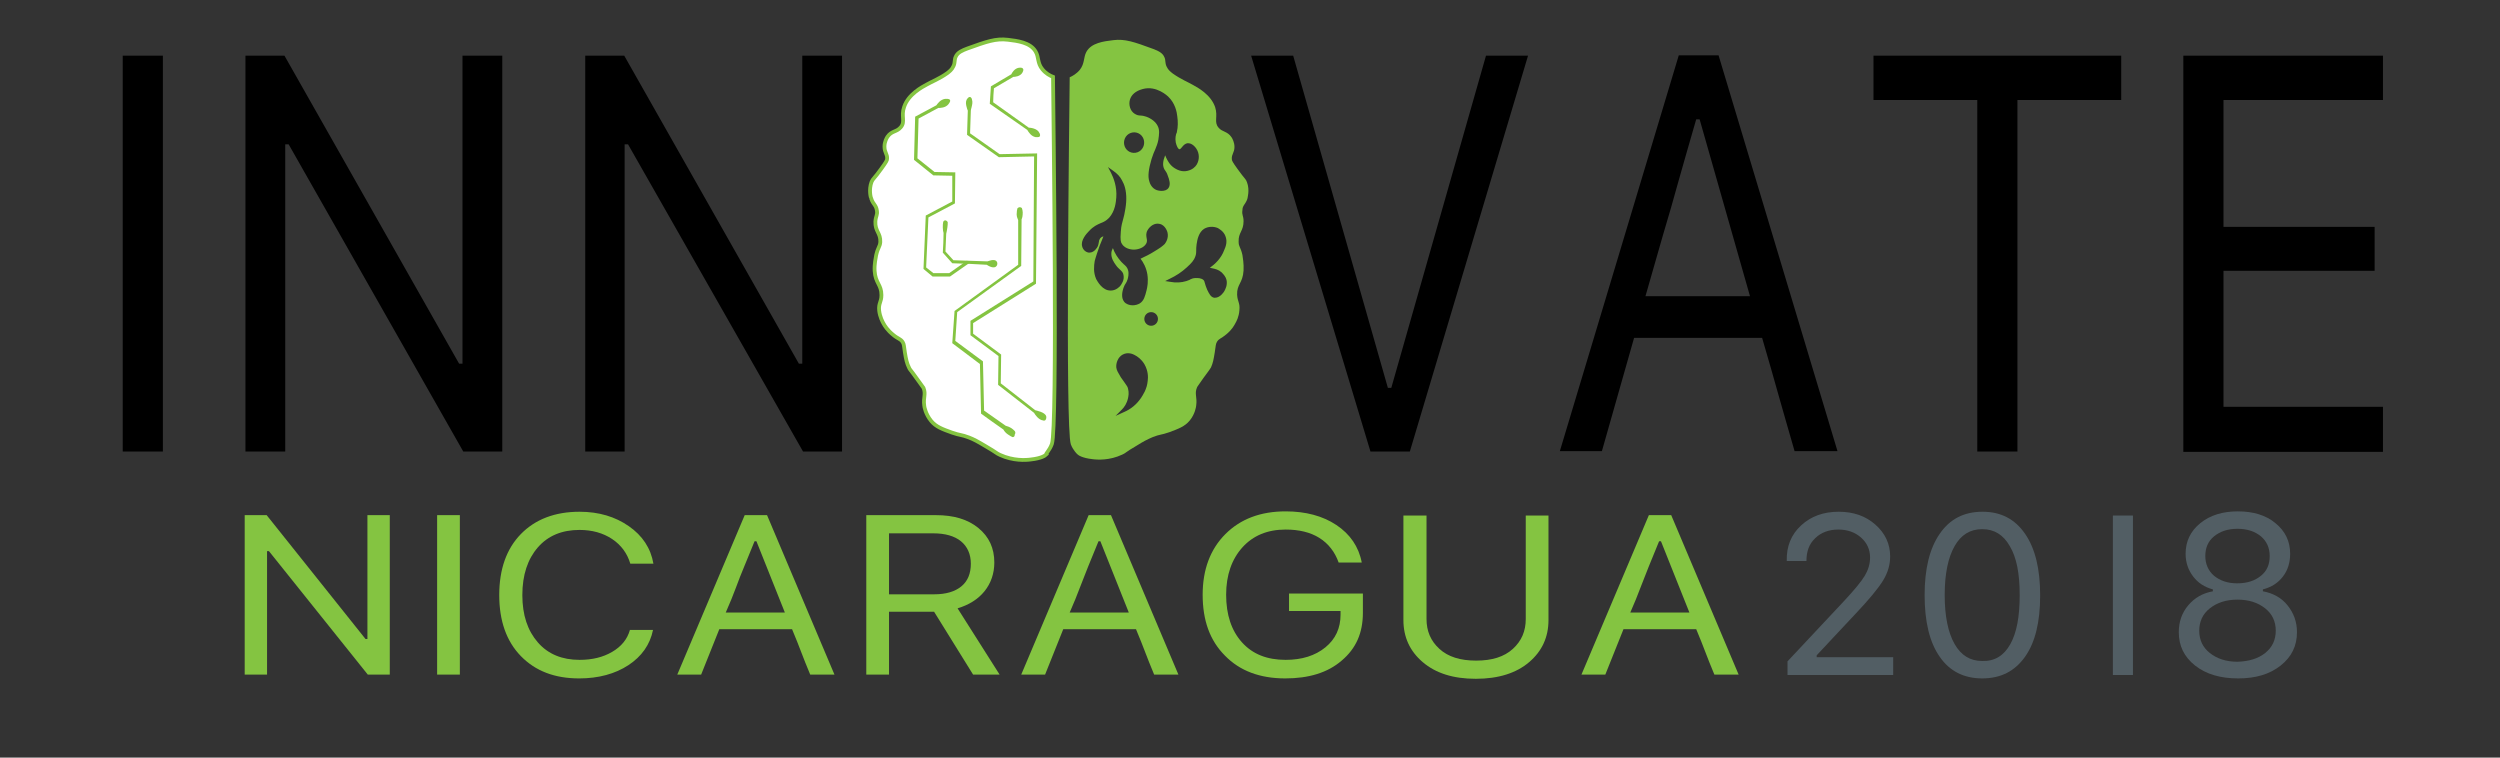 <?xml version="1.0" encoding="utf-8"?>
<!-- Generator: Adobe Illustrator 21.0.0, SVG Export Plug-In . SVG Version: 6.00 Build 0)  -->
<svg version="1.1" id="Layer_1" xmlns="http://www.w3.org/2000/svg" xmlns:xlink="http://www.w3.org/1999/xlink" x="0px" y="0px"
	 viewBox="0 0 660 200" style="enable-background:new 0 0 660 200;" xml:space="preserve">
<rect x="0" y="0" width="660" height="200" fill="#333333" stroke="none"/>
<style type="text/css">
	.st0{fill:#FFFFFF;stroke:#84C441;stroke-miterlimit:10;}
	.st1{fill:#84C441;}
	.st2{fill:#808080;}
	.st3{fill:#525E64;}
</style>
<path class="st0" d="M277.7,117.2c1.5-4.2,0.4-86.2,0.3-96.9c-0.8-0.3-1.9-0.9-2.8-2c-1.4-1.7-0.9-3.2-1.8-4.7
	c-1.4-2.4-4.8-2.8-7.3-3.1c-3.2-0.4-5.7,0.5-10.7,2.3c-1.3,0.5-2.6,1-3.1,2.2c-0.4,0.8-0.1,1.5-0.6,2.5c-0.4,0.9-1.1,1.4-1.6,1.8
	c-2.1,1.5-4.2,2.3-5.4,3c-1.3,0.7-4.9,2.6-6,5.9c-0.9,2.5,0.4,3.9-0.9,5.4c-1.1,1.3-2.4,0.9-3.5,2.5c-0.2,0.3-0.8,1.3-0.8,2.6
	c0,1.6,0.8,2,0.7,3.2c0,0.4-0.2,0.8-1.5,2.6c-2,2.8-2.2,2.6-2.6,3.5c-0.8,2.1-0.2,4.3-0.1,4.4c0.5,1.6,1.3,1.7,1.5,3.2
	c0.2,1.2-0.3,1.4-0.4,2.9c-0.1,2.6,1.4,3,1.3,5.4c-0.1,1.3-0.6,1.3-1.1,3.5c-0.1,0.7-0.5,2.3-0.4,4.1c0.2,3.3,1.8,3.6,1.8,6.4
	c0,1.9-0.8,2.1-0.6,4.1c0.2,1.7,0.9,3,1.2,3.5c0.2,0.4,1,1.7,2.5,2.9c1.3,1.1,1.9,1,2.5,1.9c0.4,0.7,0.3,0.9,0.6,2.8
	c0.3,1.8,0.5,2.8,1.1,4c0.2,0.5,0.3,0.4,2,2.8c1.1,1.5,1.6,2.2,1.8,2.5c0.7,1.7-0.1,2.5,0.2,4.7c0,0.3,0.4,2.3,1.8,4
	c1.3,1.6,3,2.2,5.5,3.1c2.3,0.8,2.4,0.5,4.5,1.3c1.3,0.5,2.4,1.1,4.4,2.3c3.1,1.8,2.7,1.8,3.8,2.3c3.5,1.6,6.8,1.4,8.2,1.2
	c2.7-0.3,3.7-1,4-1.3C276,119.8,277.1,118.9,277.7,117.2z"/>
<g>
	<path class="st1" d="M267.3,115.4c-0.3-0.1-0.7-0.4-1.2-0.7c-0.6-0.4-1-0.9-1.2-1.3c-2-1.4-4-2.8-5.9-4.2
		c-0.1-4.4-0.2-8.7-0.3-13.1l-7.3-5.5l0.6-8.5l16.8-12.2c0-3.9,0-7.9,0-11.8c-0.1-0.3-0.4-0.8-0.4-1.5c0-0.7,0.1-1.3,0.2-1.6
		c0,0,0.3-0.3,0.6-0.3c0.3,0,0.6,0.2,0.6,0.3c0.1,0.3,0.2,0.7,0.2,1.1c0,0.8-0.1,1.4-0.3,1.8c0,4.1-0.1,8.2-0.1,12.3
		c-5.6,4.1-11.3,8.1-16.9,12.2l-0.5,7.6l7.3,5.4l0.3,13c1.9,1.3,3.8,2.7,5.7,4c0.4,0.1,1,0.3,1.6,0.7c0.3,0.2,0.6,0.5,0.8,0.7
		c0.2,0.3,0.2,0.6,0,0.9C267.9,115.3,267.6,115.4,267.3,115.4z"/>
</g>
<g>
	<path class="st1" d="M246.2,73l-2.4-2l0.6-14.1l7-3.7l0-6.8l-5-0.1l-5.1-4.1l0.3-11.4c1.9-1,3.7-2,5.6-3c0.3-0.4,1-1.5,2.3-1.7
		c0.2,0,1.1-0.1,1.3,0.3c0.2,0.4-0.3,0.9-0.4,1.1c-0.8,1-2.2,1-2.7,1c-1.7,0.9-3.5,1.9-5.2,2.8c-0.1,3.5-0.2,7-0.3,10.5l4.5,3.6
		l5.5,0.1l-0.1,8.2l-7,3.7l-0.6,13.2l1.9,1.5l4.2,0l4.7-3.3l0.5,0.7l-5,3.5L246.2,73z"/>
</g>
<g>
	<path class="st1" d="M251.4,69.5l-2.5-2.8c0.1-1.7,0.2-3.5,0.2-5.2c-0.1-0.3-0.2-0.8-0.2-1.4c0-0.6,0-1.1,0.1-1.5
		c0.1-0.3,0.4-0.5,0.7-0.4c0.3,0.1,0.5,0.4,0.5,0.5c0,0.4,0,0.8-0.1,1.4c-0.1,0.7-0.2,1.2-0.3,1.6c-0.1,1.6-0.1,3.1-0.2,4.7
		c0.7,0.8,1.4,1.5,2.1,2.3c3,0.1,6,0.2,9,0.3c0.1,0,1.8-0.8,2.4,0c0.1,0.1,0.2,0.3,0.2,0.6v0c0,0.3-0.1,0.5-0.2,0.6
		c-0.4,0.6-1.4,0.5-2.6-0.3C257.5,69.7,254.5,69.6,251.4,69.5z"/>
</g>
<g>
	<path class="st1" d="M273.4,36.2c-1.2-0.2-1.9-1.4-2.2-1.9c-3.3-2.3-6.6-4.6-9.9-6.9c0.1-1.5,0.2-3.1,0.3-4.6
		c1.8-1.1,3.6-2.1,5.4-3.2c0.1-0.3,0.8-1.5,1.9-1.7c0.1,0,1-0.2,1.2,0.3c0.2,0.3-0.1,0.8-0.2,1c-0.6,1-2,1.1-2.4,1.1
		c-1.7,1-3.4,2-5.1,3c-0.1,1.2-0.2,2.5-0.2,3.7c3.1,2.2,6.3,4.5,9.4,6.7c0.4,0,2.3,0.2,2.8,1.4c0.1,0.1,0.3,0.6,0.1,0.9
		C274.3,36.3,273.6,36.2,273.4,36.2z"/>
</g>
<g>
	<path class="st1" d="M275.4,111c-1.2-0.1-2.2-1.6-2.4-2c-3.2-2.5-6.3-4.9-9.5-7.4c0-2.5,0.1-5.1,0.1-7.6l-7.4-5.5l0-3.8l16.6-10.4
		l0.2-33l-9.3,0.2l-8.4-5.9c0.1-2.1,0.1-4.3,0.2-6.4c-0.1-0.2-0.2-0.5-0.3-0.9c-0.2-0.7-0.3-1.4,0-2c0,0,0.4-0.7,0.8-0.7
		c0.4,0,0.6,0.5,0.6,0.7c0.2,0.6,0.1,1.2-0.1,2c-0.1,0.4-0.2,0.7-0.2,0.9c-0.1,2-0.1,4-0.2,6c2.6,1.8,5.2,3.7,7.8,5.5l9.9-0.2
		l-0.3,34.4l-16.6,10.4l0,2.8l7.4,5.5l-0.1,7.6c3,2.4,6.1,4.7,9.1,7.1c0.3,0.1,2.6,0.5,2.9,1.6c0,0.1,0.1,0.5-0.1,0.8
		C276,111.1,275.5,111.1,275.4,111z"/>
</g>
<g>
	<path class="st1" d="M329.3,52.5c0-0.1,0.7-2.3-0.1-4.4c-0.3-0.9-0.5-0.7-2.5-3.5c-1.3-1.8-1.5-2.2-1.5-2.6
		c-0.1-1.3,0.7-1.7,0.7-3.2c0-1.3-0.6-2.3-0.8-2.6c-1.1-1.6-2.4-1.3-3.4-2.5c-1.3-1.5-0.1-2.9-0.9-5.4c-1.1-3.3-4.6-5.2-5.9-5.9
		c-1.2-0.7-3.2-1.5-5.3-3c-0.5-0.4-1.2-0.9-1.6-1.8c-0.5-1-0.2-1.7-0.6-2.5c-0.5-1.2-1.7-1.7-3-2.2c-4.9-1.8-7.4-2.7-10.5-2.3
		c-2.5,0.3-5.8,0.7-7.1,3.1c-0.8,1.5-0.4,3-1.7,4.7c-0.9,1.1-2,1.7-2.7,2c-0.1,10.7-1.2,92.8,0.3,96.9c0.6,1.6,1.7,2.6,1.7,2.6
		c0.3,0.3,1.3,1,3.9,1.3c1.4,0.2,4.6,0.4,8-1.2c1.1-0.5,0.6-0.5,3.7-2.3c1.9-1.2,2.9-1.7,4.3-2.3c2-0.8,2.1-0.5,4.4-1.3
		c2.4-0.9,4.1-1.5,5.4-3.1c1.4-1.7,1.7-3.7,1.7-4c0.3-2.2-0.5-3,0.2-4.7c0.1-0.3,0.7-1,1.7-2.5c1.7-2.3,1.7-2.3,2-2.8
		c0.5-1.1,0.7-2.1,1-4c0.3-1.8,0.2-2.1,0.6-2.8c0.6-0.9,1.1-0.8,2.4-1.9c1.5-1.2,2.2-2.5,2.4-2.9c0.3-0.5,1-1.8,1.1-3.5
		c0.2-2-0.5-2.2-0.6-4.1c-0.1-2.8,1.5-3,1.7-6.4c0.1-1.8-0.2-3.4-0.3-4.1c-0.5-2.2-1-2.1-1-3.5c-0.1-2.4,1.3-2.8,1.3-5.4
		c0-1.5-0.5-1.6-0.3-2.9C328,54.2,328.8,54,329.3,52.5z M298.3,26.3c0.4-1.3,1.5-2.3,3.4-2.8c3.6-1,6.6,1.9,6.7,2
		c1.9,1.8,2.3,4.2,2.4,5.2c0.2,1.4,0.2,2.8-0.1,4.1l0,0.1c-0.3,0.6-0.5,1.6-0.3,2.7c0.2,0.9,0.6,1.8,1,1.8c0.2,0,0.4-0.3,0.6-0.5
		c0.4-0.5,0.8-1,1.6-1.1c0.7,0,1.5,0.4,2.2,1.4c0.9,1.3,0.9,3,0.1,4.3c-0.4,0.6-1.1,1.3-2.4,1.6c-1.6,0.4-2.9-0.4-3.4-0.7
		c-1.3-0.8-1.9-2.1-2.2-2.7c-0.1-0.2-0.2-0.5-0.3-0.7c-0.6,1.5-0.7,2.6-0.3,3.5c0.1,0.2,0.2,0.4,0.3,0.5c0.2,0.3,0.5,0.7,0.7,1.4
		c0.4,1,0.8,2.3,0.2,3.2c-0.4,0.6-1.1,0.8-1.9,0.8c-0.4,0-0.9-0.1-1.2-0.2c-1.4-0.5-1.9-1.9-2-2.4c-0.4-1.2-0.2-3.1,0.6-5.8
		c0.4-1.2,0.7-2,1-2.6c0.3-0.8,0.6-1.4,0.8-2.5c0.2-1.4,0.4-2.6-0.2-3.7c-0.5-1-1.6-1.9-3-2.4c-0.6-0.2-1.1-0.3-1.5-0.3
		c-0.5,0-1-0.1-1.6-0.5C298.4,29.3,297.9,27.7,298.3,26.3z M298.5,35.1c1.4-0.5,2.9,0.2,3.4,1.6c0.5,1.4-0.2,3-1.6,3.5
		c-1.4,0.5-2.9-0.2-3.4-1.6S297.1,35.6,298.5,35.1z M303,100.5c-0.2,2.3-1.3,3.8-1.8,4.6c-1.1,1.6-2.6,2.9-4.5,3.7l-2.2,1l1.7-1.7
		c0.6-0.6,1.3-1.6,1.6-3c0.1-0.5,0.3-1.4,0-2.5c-0.1-0.5-0.3-0.7-0.7-1.3c-0.3-0.4-0.6-0.9-1.2-1.7c-0.7-1.2-1.1-1.8-1.2-2.6
		c-0.1-1.1,0.4-2.7,1.7-3.4c1.5-0.8,2.9,0,3.1,0.1c0.8,0.4,1.8,1.1,2.6,2.4C303.2,98,303.1,99.7,303,100.5z M303.9,86
		c-1,0-1.8-0.8-1.8-1.8s0.8-1.8,1.8-1.8s1.8,0.8,1.8,1.8S304.9,86,303.9,86z M304.7,66.4c-1.1,0.7-2.3,1.3-3.6,1.9
		c0.7,0.9,1.5,2.3,1.8,4.1c0.3,1.9,0,3.4-0.2,4.2c-0.4,1.6-0.7,2.8-1.8,3.5c-0.5,0.3-1.2,0.5-1.9,0.5c-0.8,0-1.7-0.3-2.2-0.9
		c-1-1.2-0.4-3.1-0.2-3.7c0.2-0.6,0.4-0.9,0.6-1.2c0.2-0.3,0.3-0.5,0.5-1.1c0.1-0.4,0.4-1.4,0.1-2.4c-0.2-0.7-0.6-1.1-1.2-1.6
		c-0.2-0.2-0.4-0.4-0.6-0.6c-0.9-1-1.7-2.2-2.2-3.6c-0.2,0.4-0.4,0.9-0.4,1.3c-0.1,1.4,0.7,2.5,1.2,3.2c0.4,0.6,0.8,0.9,1.1,1.2
		c0.4,0.4,0.8,0.7,0.9,1.4c0.3,1.4-0.6,2.5-0.8,2.8c-0.2,0.3-1.2,1.3-2.5,1.3c-2.3,0.1-3.6-2.5-3.9-3c-0.8-1.8-0.6-3.5-0.4-4.8
		c0.1-0.3,0.2-0.9,1.3-4c0.4-0.9,0.7-1.8,1-2.5c-0.4,0.1-0.7,0.3-0.9,0.6c-0.2,0.3-0.3,0.6-0.3,0.9c-0.1,0.4-0.1,0.9-0.5,1.5
		c-0.6,0.9-1.3,1.3-2.1,1.3c-0.9-0.1-1.6-0.8-1.8-1.6c-0.5-1.6,1.1-3.4,1.8-4.1c1.2-1.3,2.2-1.7,3.1-2.1c0.8-0.3,1.4-0.6,2.2-1.4
		c1.6-1.8,1.8-4.1,1.9-5.4c0.2-2.8-0.7-5.1-1.4-6.5l-0.8-1.5l1.4,1c1,0.7,1.8,1.5,2.3,2.5c0.1,0.3,0.4,0.7,0.6,1.3
		c0.6,1.7,0.7,3.8,0.3,6.2c-0.2,1.3-0.4,2.1-0.6,2.8c-0.2,0.8-0.5,1.6-0.6,3.2c-0.2,2.3,0,2.9,0.3,3.3c0.9,1.5,3,1.5,3.1,1.5
		c1.2,0,2.7-0.5,3.3-1.6c0.3-0.5,0.2-1,0.1-1.5c-0.1-0.6-0.2-1.3,0.3-2.1c0.6-1,1.8-1.9,3.1-1.6c1.6,0.3,2.1,2.2,2.1,2.2
		c0.4,1.5-0.4,2.7-0.7,3.1C306.9,65,306.2,65.5,304.7,66.4z M323.2,76.9c-0.1,0.2-1.1,1.7-2.4,1.7c-0.1,0-0.2,0-0.3,0
		c-0.9-0.2-1.3-1.1-1.8-2.1c-0.3-0.7-0.5-1.3-0.6-1.7c-0.1-0.5-0.2-0.7-0.4-0.9c-0.6-0.5-1.4-0.5-2-0.5c-0.7,0-1.2,0.2-1.7,0.5
		c-0.2,0.1-0.5,0.2-0.8,0.3c-1.3,0.4-2.7,0.5-4.3,0.2l-1.3-0.2l1.2-0.6c1.7-0.8,3.2-1.8,4.5-3c1.2-1.1,1.9-1.8,2.3-3
		c0.2-0.6,0.2-1,0.2-1.5c0-0.4,0-0.9,0.1-1.6c0.2-1.4,0.6-3.2,2-4.1c1-0.6,2.4-0.7,3.6-0.2c0.3,0.2,1.5,0.8,2,2.1
		c0.6,1.5,0.1,2.8-0.3,3.7c-0.8,2.2-2.4,3.7-3.8,4.7c0.2,0,0.3,0.1,0.5,0.1c1,0.2,1.8,0.4,2.6,1.1c0.6,0.6,1.1,1.2,1.3,2
		C324.1,75.2,323.5,76.4,323.2,76.9z"/>
</g>
<path class="st2" d="M645.7,79C645.7,79,645.7,79,645.7,79C645.7,79,645.7,79,645.7,79z"/>
<path class="st2" d="M664.7,128.5"/>
<path class="st1" d="M70.6,178.1c-1.2,0-2.2,0-3,0c-0.8,0-1.8,0-3,0v-42.1h5.8l26.1,32.7h0.5v-32.7h5.9v42.1h-5.8l-26.1-32.6h-0.5
	V178.1z"/>
<path class="st1" d="M121.4,178.1c-1.2,0-2.2,0-3,0s-1.8,0-3,0v-42.1h6V178.1z"/>
<path class="st1" d="M137.5,173.2c-3.8-3.9-5.7-9.3-5.7-16.1c0-6.8,1.9-12.2,5.7-16.1c3.8-3.9,9-5.9,15.5-5.9c5.1,0,9.4,1.3,13,3.8
	s5.8,5.8,6.5,9.9h-6.1c-0.8-2.7-2.4-4.9-4.8-6.5c-2.4-1.6-5.3-2.4-8.6-2.4c-4.6,0-8.3,1.5-11,4.6s-4.1,7.3-4.1,12.6
	c0,5.3,1.4,9.4,4.1,12.5c2.7,3.1,6.4,4.6,11,4.6c3.4,0,6.2-0.7,8.6-2.1s4-3.3,4.7-5.8h6.1c-0.8,3.9-3,7-6.5,9.3
	c-3.5,2.3-7.9,3.5-13,3.5C146.5,179.1,141.4,177.2,137.5,173.2z"/>
<path class="st1" d="M213.9,178.1c-1-2.4-1.8-4.4-2.4-6s-1.4-3.6-2.4-6h-19.2l-4.8,12h-6.3l17.8-42.1h5.9l17.8,42.1H213.9z
	 M199.2,142.9c-1,2.5-1.9,4.7-2.7,6.6s-1.5,3.7-2.2,5.6c-0.7,1.9-1.6,4.1-2.7,6.6h15.6l-7.5-18.8H199.2z"/>
<path class="st1" d="M234.7,161.5c0,3.3,0,6.1,0,8.3c0,2.2,0,5,0,8.3h-6v-42.1h18.4c4.7,0,8.4,1.1,11.2,3.4c2.8,2.3,4.2,5.3,4.2,9.1
	c0,2.9-0.9,5.5-2.6,7.6c-1.7,2.1-4.1,3.6-7.1,4.5l11.1,17.5h-7l-10.3-16.6H234.7z M234.7,140.7c0,2.2,0,4.1,0,5.7s0,3.2,0,4.8
	s0,3.5,0,5.7h11.9c3.1,0,5.5-0.7,7.2-2.1c1.7-1.4,2.5-3.4,2.5-6c0-2.5-0.9-4.5-2.6-5.9s-4.2-2.1-7.3-2.1H234.7z"/>
<path class="st1" d="M304.7,178.1c-1-2.4-1.8-4.4-2.4-6s-1.4-3.6-2.4-6h-19.2l-4.8,12h-6.3l17.8-42.1h5.9l17.8,42.1H304.7z
	 M290,142.9c-1,2.5-1.9,4.7-2.7,6.6c-0.7,1.9-1.5,3.7-2.2,5.6c-0.7,1.9-1.6,4.1-2.7,6.6h15.6l-7.5-18.8H290z"/>
<path class="st1" d="M354.2,174.4c-3.7,3.2-8.7,4.7-14.9,4.7c-6.7,0-12-2-15.9-6c-4-4-5.9-9.3-5.9-16.1c0-6.6,2-12,6-16
	c4-4,9.3-6,15.9-6c5.3,0,9.8,1.2,13.4,3.6c3.6,2.4,5.9,5.7,6.7,9.9h-6.1c-1-2.8-2.7-5-5.1-6.5c-2.4-1.5-5.4-2.2-8.9-2.2
	c-4.8,0-8.6,1.6-11.4,4.7c-2.8,3.1-4.3,7.3-4.3,12.5c0,5.3,1.4,9.5,4.2,12.6c2.8,3.1,6.6,4.6,11.5,4.6c4.3,0,7.8-1.1,10.5-3.3
	c2.7-2.2,4-5.1,4-8.6v-1h-13.6v-4.6h19.5v5.1C359.8,167.1,358,171.2,354.2,174.4z"/>
<path class="st1" d="M376.6,136.1c0,3.7,0,6.9,0,9.6s0,5.4,0,8.1s0,5.9,0,9.6c0,3.2,1.1,5.8,3.4,7.9c2.3,2.1,5.5,3.1,9.7,3.1
	c4.2,0,7.4-1,9.7-3.1c2.3-2.1,3.4-4.7,3.4-7.9v-27.3h6v27.6c0,4.5-1.7,8.2-5.1,11.1s-8.1,4.4-14.1,4.4c-6,0-10.6-1.5-14-4.4
	c-3.4-2.9-5.1-6.6-5.1-11.1v-27.6H376.6z"/>
<path class="st1" d="M452.6,178.1c-1-2.4-1.8-4.4-2.4-6s-1.4-3.6-2.4-6h-19.2l-4.8,12h-6.3l17.8-42.1h5.9l17.8,42.1H452.6z
	 M438,142.9c-1,2.5-1.9,4.7-2.7,6.6c-0.7,1.9-1.5,3.7-2.2,5.6c-0.7,1.9-1.6,4.1-2.7,6.6H446l-7.5-18.8H438z"/>
<path d="M43,119.2c-2.1,0-3.9,0-5.3,0s-3.2,0-5.3,0V14.7H43V119.2z"/>
<path d="M75.2,119.2c-2.1,0-3.9,0-5.2,0c-1.4,0-3.1,0-5.2,0V14.7h10.3L121.2,96h0.9V14.7h10.5v104.5h-10.3L76.2,38.1h-0.9V119.2z"/>
<path d="M164.9,119.2c-2.1,0-3.9,0-5.2,0c-1.4,0-3.1,0-5.2,0V14.7h10.3L210.9,96h0.9V14.7h10.5v104.5H212l-46.2-81.1h-0.9V119.2z"/>
<path d="M372.2,119.2c-2.1,0-3.9,0-5.2,0s-3.1,0-5.2,0L330.3,14.7h11.1l25,87.7h0.9l25-87.7h11.1L372.2,119.2z"/>
<path d="M473.8,119.2c-1.7-6-3.2-11-4.3-15c-1.1-3.9-2.5-8.9-4.3-15h-33.8l-8.5,29.9h-11.1l31.4-104.5h10.5l31.4,104.5H473.8z
	 M447.8,31.5c-1.8,6.3-3.4,11.7-4.7,16.4s-2.6,9.3-4,13.9c-1.3,4.6-2.9,10.1-4.7,16.4h27.6l-13.3-46.7H447.8z"/>
<path d="M532.6,119.2c-2.1,0-3.9,0-5.3,0c-1.4,0-3.2,0-5.3,0V26.4h-27.4V14.7H560v11.7h-27.4V119.2z"/>
<path d="M629.1,107.5c0,2.4,0,4.3,0,5.9c0,1.5,0,3.5,0,5.9h-52.7V14.7h52.7v11.7H587v33.5h39.9v11.6H587v35.9H629.1z"/>
<path class="st3" d="M475.5,138.7c2.6-2.4,5.9-3.6,9.9-3.6c3.9,0,7.1,1.1,9.7,3.4c2.6,2.3,3.9,5.1,3.9,8.4c0,2.2-0.6,4.3-1.9,6.4
	c-1.3,2.1-3.7,5-7.2,8.7L479.6,173v0.5h20.2v4.7h-27.9v-3.6l14.9-15.9c2.8-3,4.6-5.2,5.5-6.7s1.4-3.1,1.4-4.8c0-2.1-0.8-3.9-2.4-5.3
	c-1.6-1.4-3.6-2.1-6-2.1c-2.5,0-4.6,0.8-6.1,2.3c-1.6,1.5-2.3,3.5-2.3,6v0h-5.2v0C471.6,144.2,472.9,141.1,475.5,138.7z"/>
<path class="st3" d="M512.1,173.4c-2.7-3.8-4-9.3-4-16.3c0-6.9,1.3-12.3,4-16.2c2.7-3.9,6.4-5.8,11.3-5.8c4.8,0,8.5,1.9,11.2,5.8
	c2.7,3.9,4,9.3,4,16.3c0,7-1.3,12.4-4,16.2c-2.7,3.8-6.4,5.7-11.3,5.7C518.5,179.1,514.7,177.2,512.1,173.4z M530.7,170.1
	c1.7-3,2.5-7.3,2.5-13c0-5.6-0.8-9.9-2.6-12.9c-1.7-3-4.1-4.5-7.3-4.5c-3.2,0-5.6,1.5-7.3,4.5c-1.7,3-2.6,7.3-2.6,12.9
	c0,5.6,0.9,9.9,2.6,12.9c1.7,3,4.1,4.5,7.3,4.5C526.6,174.6,529,173.1,530.7,170.1z"/>
<path class="st3" d="M557.8,178.1c0-3.5,0-6.6,0-9.4c0-2.7,0-5.7,0-8.7c0-3.1,0-6,0-8.7s0-5.9,0-9.4c0-1.9,0-3.9,0-5.8h5.3v42.1
	H557.8z"/>
<path class="st3" d="M579.5,175.7c-2.9-2.3-4.3-5.2-4.3-8.8c0-2.7,0.8-5.1,2.5-7.1s3.8-3.2,6.5-3.7v-0.5c-2.2-0.6-3.9-1.7-5.2-3.4
	s-2-3.7-2-6c0-3.3,1.3-6,3.9-8.1s5.9-3.1,9.9-3.1c4,0,7.4,1,9.9,3.1c2.6,2.1,3.9,4.8,3.9,8.1c0,2.3-0.6,4.3-1.9,6
	c-1.3,1.7-3,2.8-5.3,3.4v0.5c2.7,0.5,4.9,1.7,6.5,3.7c1.6,2,2.5,4.3,2.5,7.1c0,3.6-1.4,6.5-4.3,8.8c-2.9,2.3-6.6,3.4-11.2,3.4
	C586.2,179.1,582.4,178,579.5,175.7z M598,172.4c1.9-1.5,2.8-3.5,2.8-5.9c0-2.4-0.9-4.4-2.8-5.9c-1.9-1.5-4.3-2.3-7.3-2.3
	c-3,0-5.4,0.8-7.3,2.3c-1.9,1.5-2.8,3.5-2.8,5.9c0,2.4,0.9,4.4,2.8,5.9c1.9,1.5,4.3,2.3,7.3,2.3C593.7,174.6,596.1,173.9,598,172.4z
	 M596.9,152c1.6-1.3,2.3-3,2.3-5.2c0-2.2-0.8-3.9-2.3-5.2c-1.6-1.3-3.6-2-6.2-2s-4.6,0.7-6.2,2c-1.6,1.3-2.3,3.1-2.3,5.2
	c0,2.1,0.8,3.9,2.3,5.2c1.6,1.3,3.6,2,6.1,2C593.3,154,595.3,153.3,596.9,152z"/>
</svg>
